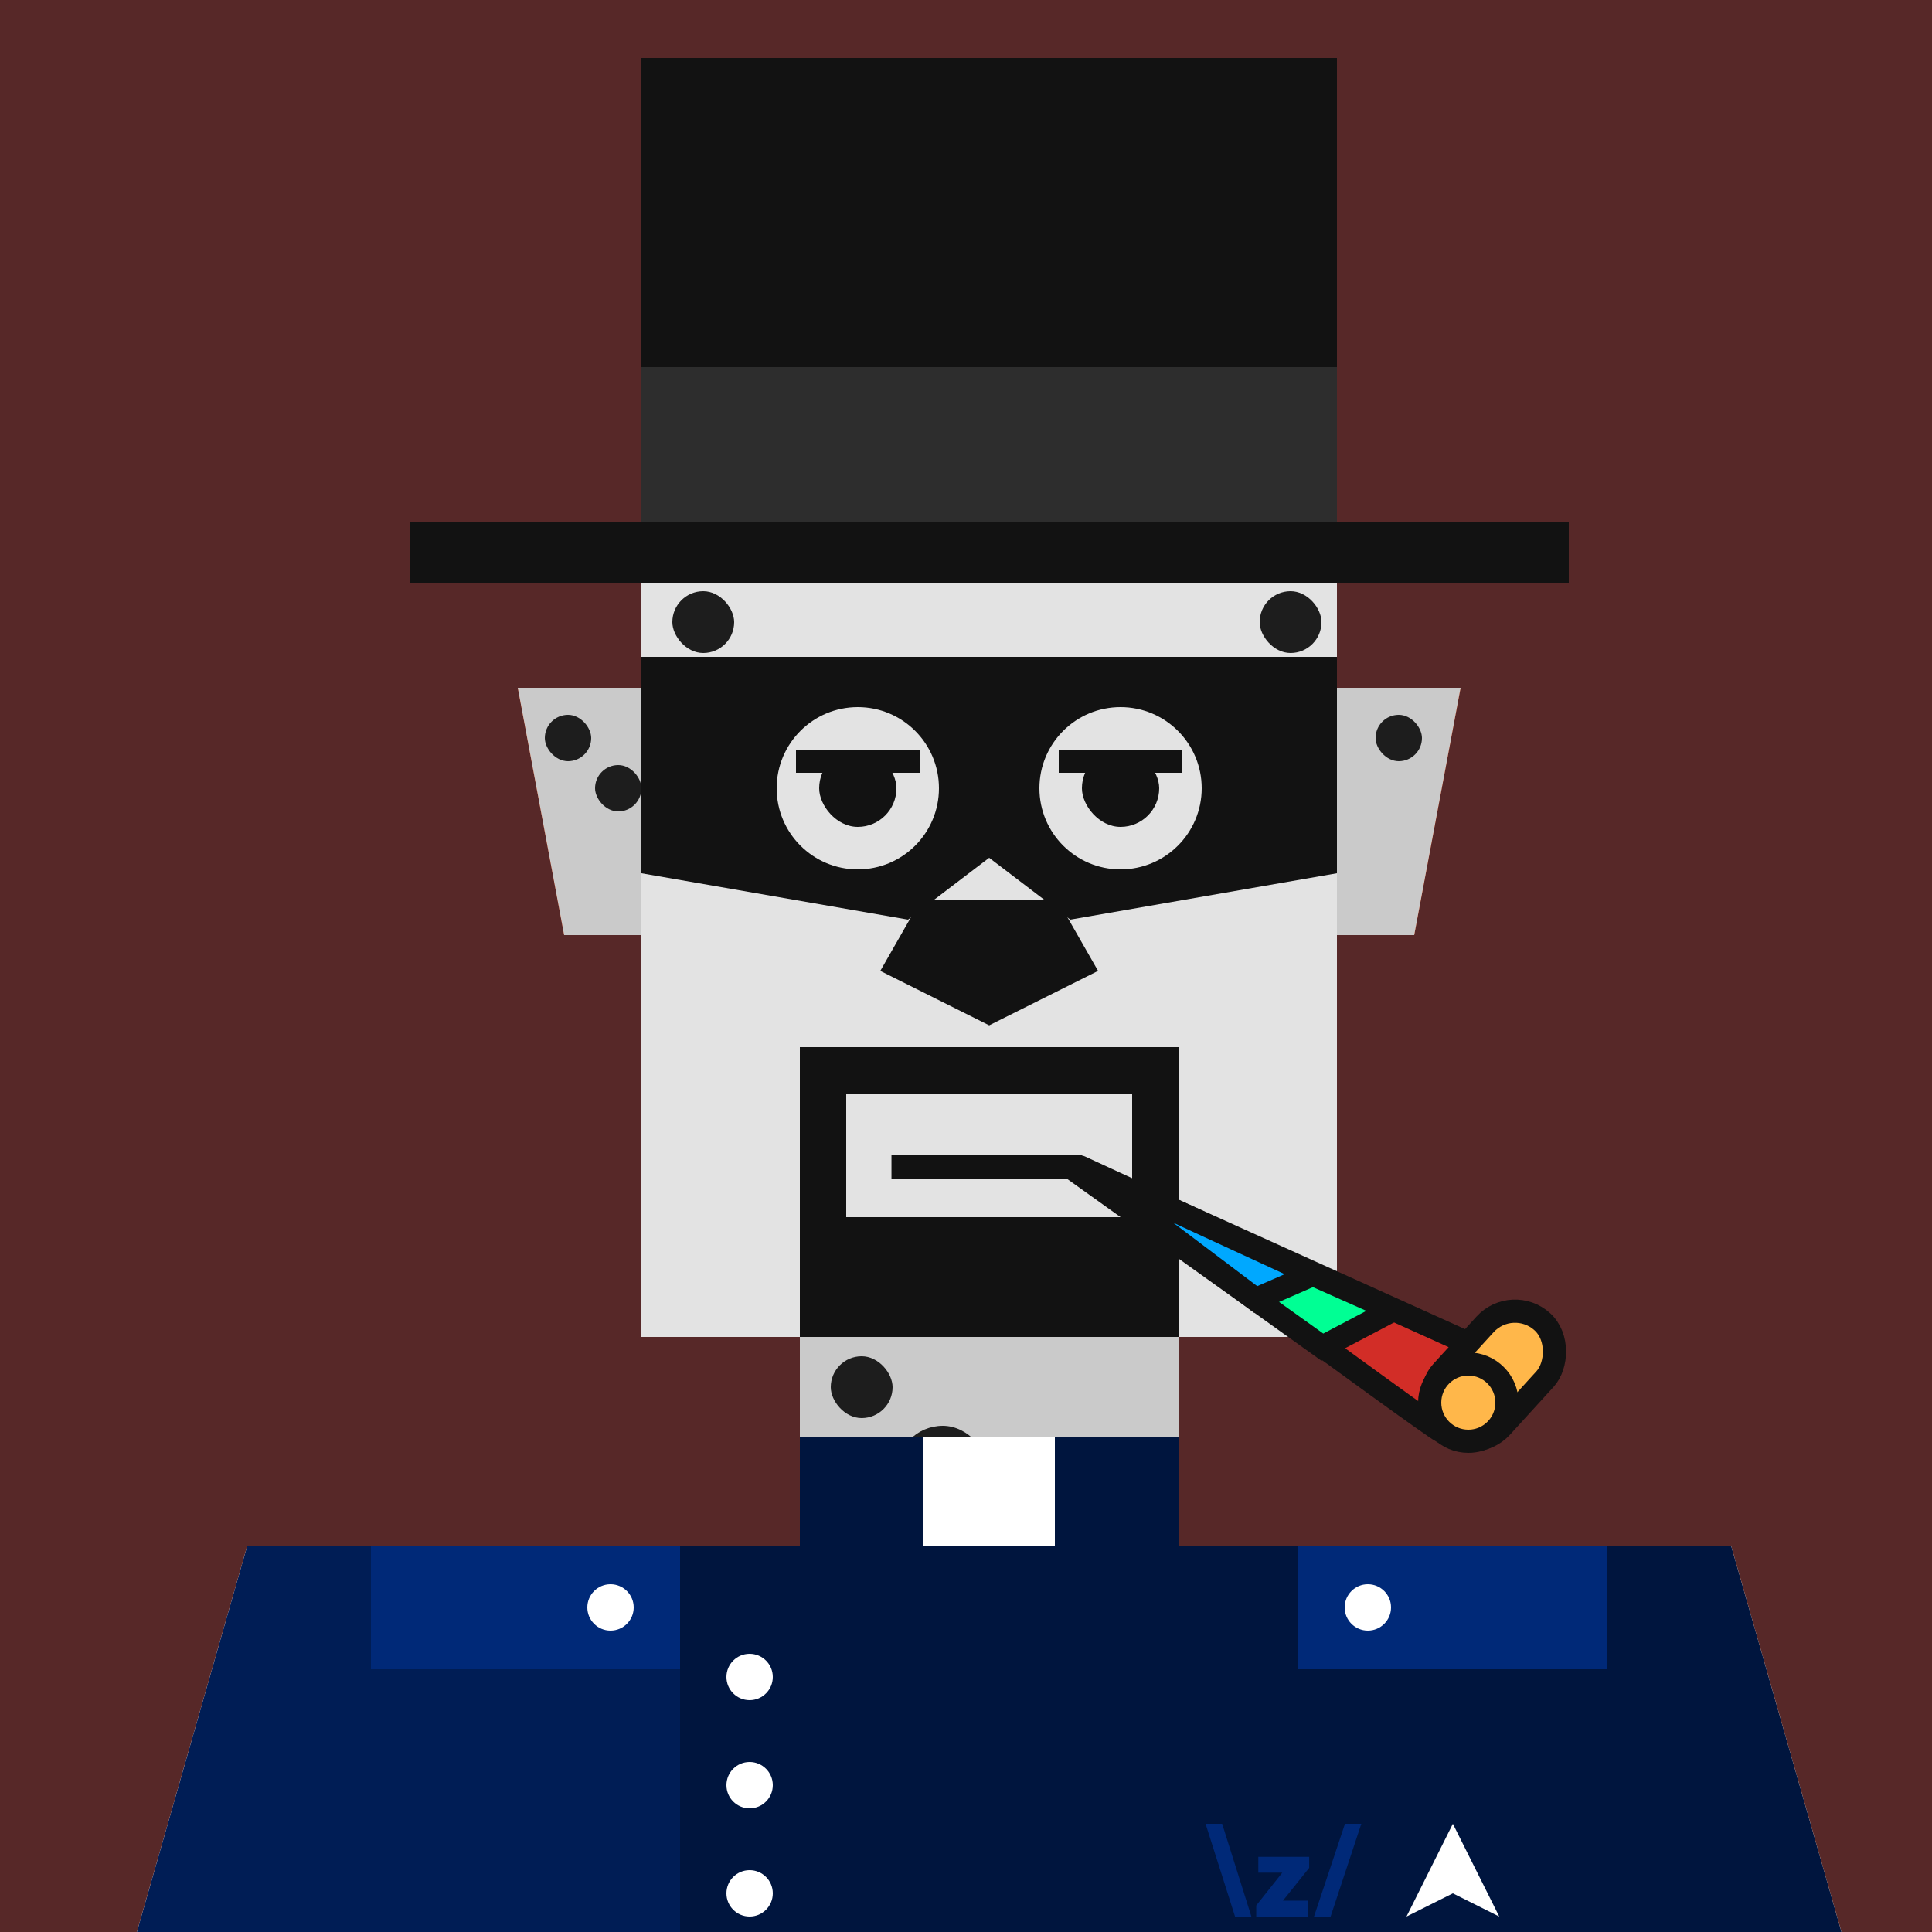 <svg xmlns="http://www.w3.org/2000/svg" viewBox="0 0 500 500"><rect x="0" y="0" width="500" height="500" fill="#333333" stroke="none"/><g id="layer1"><svg width="512" height="512" viewBox="0 0 512 512" fill="none" xmlns="http://www.w3.org/2000/svg">
<rect width="512" height="512" fill="#572828"/>
<path d="M134 178H167V242H146L134 178Z" fill="#E24713"/>
<path d="M378 178H345V242H366L378 178Z" fill="#E24713"/>
<rect x="207" y="346" width="98" height="54" fill="#E24713"/>
<path d="M64 400H448L480 512H32L64 400Z" fill="#F15824"/>
<rect x="166" y="106" width="180" height="240" fill="#F15824"/>
</svg>
</g><g id="layer2"><svg width="512" height="512" viewBox="0 0 512 512" fill="none" xmlns="http://www.w3.org/2000/svg">
<path d="M134 178H166V242H146L134 178Z" fill="#CACACA"/>
<path d="M378 178H346V242H366L378 178Z" fill="#CACACA"/>
<rect x="207" y="346" width="98" height="54" fill="#CACACA"/>
<path d="M64 400H448L480 512H32L64 400Z" fill="#E3E3E3"/>
<rect x="136" y="456" width="240" height="56" fill="white"/>
<rect x="166" y="106" width="180" height="240" fill="#E3E3E3"/>
<path d="M272 236H240L232 250L256 262L280 250L272 236Z" fill="#121212" stroke="#121212" stroke-width="6"/>
<rect x="79" y="455" width="16" height="16" rx="8" fill="#1D1D1D"/>
<rect x="100" y="484" width="16" height="16" rx="8" fill="#1D1D1D"/>
<rect x="139" y="424" width="16" height="16" rx="8" fill="#1D1D1D"/>
<rect x="215" y="351" width="16" height="16" rx="8" fill="#1D1D1D"/>
<rect x="326" y="153" width="16" height="16" rx="8" fill="#1D1D1D"/>
<rect x="174" y="153" width="16" height="16" rx="8" fill="#1D1D1D"/>
<rect x="277" y="113" width="16" height="16" rx="8" fill="#1D1D1D"/>
<rect x="310" y="413" width="16" height="16" rx="8" fill="#1D1D1D"/>
<rect x="410" y="455" width="16" height="16" rx="8" fill="#1D1D1D"/>
<rect x="448" y="484" width="16" height="16" rx="8" fill="#1D1D1D"/>
<rect x="79" y="409" width="24" height="24" rx="12" fill="#1D1D1D"/>
<rect x="414" y="412" width="24" height="24" rx="12" fill="#1D1D1D"/>
<rect x="197" y="415" width="24" height="24" rx="12" fill="#1D1D1D"/>
<rect x="232" y="369" width="24" height="24" rx="12" fill="#1D1D1D"/>
<rect x="174" y="115" width="24" height="24" rx="12" fill="#1D1D1D"/>
<rect x="285" y="378" width="12" height="12" rx="6" fill="#1D1D1D"/>
<rect x="326" y="115" width="12" height="12" rx="6" fill="#1D1D1D"/>
<rect x="231" y="115" width="12" height="12" rx="6" fill="#1D1D1D"/>
<rect x="141" y="185" width="12" height="12" rx="6" fill="#1D1D1D"/>
<rect x="154" y="198" width="12" height="12" rx="6" fill="#1D1D1D"/>
<rect x="356" y="185" width="12" height="12" rx="6" fill="#1D1D1D"/>
<rect x="256" y="431" width="12" height="12" rx="6" fill="#1D1D1D"/>
<rect x="390" y="488" width="12" height="12" rx="6" fill="#1D1D1D"/>
<rect x="364" y="431" width="12" height="12" rx="6" fill="#1D1D1D"/>
<rect x="52" y="492" width="12" height="12" rx="6" fill="#1D1D1D"/>
</svg>
</g><g id="layer3"><svg width="512" height="512" viewBox="0 0 512 512" fill="none" xmlns="http://www.w3.org/2000/svg">
<rect x="106" y="135" width="300" height="16" fill="#121212"/>
<rect x="166" y="95" width="180" height="40" fill="#2D2D2D"/>
<rect x="166" y="15" width="180" height="80" fill="#121212"/>
</svg>
</g><g id="layer4"><svg width="512" height="512" viewBox="0 0 512 512" fill="none" xmlns="http://www.w3.org/2000/svg">
<rect x="207" y="372" width="32" height="28" fill="#00153E"/>
<rect x="239" y="372" width="34" height="28" fill="white"/>
<rect x="273" y="372" width="32" height="28" fill="#00153E"/>
<path d="M64 400H176V512H32L64 400Z" fill="#001D55"/>
<path d="M176 400H448L480 512H176V400Z" fill="#00153E"/>
<path d="M376 490L388 496L376 472L364 496L376 490Z" fill="white"/>
<path d="M312 472L319.629 496H323.857L316.292 472H312ZM348.078 472L340.068 496H344.36L352.307 472H348.079H348.078ZM325.653 484.652H331.853L325.113 493.139V496H338.591V491.899H332.018L338.814 483.412V480.551H325.653V484.652Z" fill="#002978"/>
<rect x="96" y="400" width="80" height="32" fill="#002978"/>
<rect x="336" y="400" width="80" height="32" fill="#002978"/>
<circle cx="354" cy="416" r="6" fill="white"/>
<circle cx="158" cy="416" r="6" fill="white"/>
<circle cx="194" cy="462" r="6" fill="white"/>
<circle cx="194" cy="434" r="6" fill="white"/>
<circle cx="194" cy="490" r="6" fill="white"/>
</svg>
</g><g id="layer5"><svg width="512" height="512" viewBox="0 0 512 512" fill="none" xmlns="http://www.w3.org/2000/svg">
<path fill-rule="evenodd" clip-rule="evenodd" d="M207 346V271H305V346H256H207ZM219 283H293V315H219V283Z" fill="#121212"/>
</svg>
</g><g id="layer6"><svg width="512" height="512" viewBox="0 0 512 512" fill="none" xmlns="http://www.w3.org/2000/svg">
<path d="M230.711 302H280" stroke="#121212" stroke-width="6"/>
<path d="M279.001 302C279.001 302 367.883 367.5 373.191 370.5L385.191 349.999L279.001 302Z" fill="#D22D27" stroke="#121212" stroke-width="6"/>
<path d="M276.75 301.825L342.223 348.641L360.478 339.021L276.75 301.825Z" fill="#00FF94" stroke="#121212" stroke-width="6"/>
<path d="M279.5 302L324.971 336.304L339.801 329.835L279.5 302Z" fill="#00A8FF"/>
<path d="M324.971 336.304L323.164 338.699L324.564 339.755L326.171 339.054L324.971 336.304ZM279.5 302L280.757 299.276C279.366 298.634 277.713 299.144 276.926 300.459C276.139 301.774 276.47 303.472 277.693 304.395L279.5 302ZM339.801 329.835L341.001 332.584L347.127 329.912L341.059 327.111L339.801 329.835ZM326.778 333.909L281.307 299.605L277.693 304.395L323.164 338.699L326.778 333.909ZM278.243 304.724L338.544 332.558L341.059 327.111L280.757 299.276L278.243 304.724ZM326.171 339.054L341.001 332.584L338.602 327.085L323.772 333.554L326.171 339.054Z" fill="#121212"/>
<rect x="391.396" y="335" width="21" height="37.703" rx="10.5" transform="rotate(42.343 391.396 335)" fill="#FFB74A" stroke="#121212" stroke-width="6"/>
<path d="M390 363C390 366.701 387.989 369.933 385 371.662C383.529 372.513 381.821 373 380 373C374.477 373 370 368.523 370 363C370 357.477 374.477 353 380 353C385.523 353 390 357.477 390 363Z" fill="#FFB74A" stroke="#121212" stroke-width="6"/>
</svg>
</g><g id="layer7"><svg width="512" height="512" viewBox="0 0 512 512" fill="none" xmlns="http://www.w3.org/2000/svg">
    <rect x="212" y="194" width="20" height="20" rx="10" fill="#121212">
        <animate attributeName="rx" values="10;10;1;10;10;1;10;10" keyTimes="0;0.275;0.3;0.325;0.725;0.75;0.775;1" dur="4s" repeatCount="indefinite" />
    <animate attributeName="height" values="20;20;2;20;20;2;20;20" keyTimes="0;0.275;0.3;0.325;0.725;0.75;0.775;1" dur="4s" repeatCount="indefinite" />
    <animate attributeName="y" values="194;194;203;194;194;203;194;194" keyTimes="0;0.275;0.3;0.325;0.725;0.75;0.775;1" dur="4s" repeatCount="indefinite" />
    </rect>
    <rect x="280" y="194" width="20" height="20" rx="10" fill="#121212">
        <animate attributeName="rx" values="10;10;1;10;10;1;10;10;" keyTimes="0;0.275;0.3;0.325;0.725;0.75;0.775;1" dur="4s" repeatCount="indefinite" />
    <animate attributeName="height" values="20;20;2;20;20;2;20;20" keyTimes="0;0.275;0.3;0.325;0.725;0.75;0.775;1" dur="4s" repeatCount="indefinite" />
    <animate attributeName="y" values="194;194;203;194;194;203;194;194" keyTimes="0;0.275;0.3;0.325;0.725;0.75;0.775;1" dur="4s" repeatCount="indefinite" />
    </rect>
    <path d="M206 197H238" stroke="#121212" stroke-width="6"/>
    <path d="M274 197H306" stroke="#121212" stroke-width="6"/>
</svg>
</g><g id="layer8"><svg width="512" height="512" viewBox="0 0 512 512" fill="none" xmlns="http://www.w3.org/2000/svg">
<path fill-rule="evenodd" clip-rule="evenodd" d="M166 170H346V226L277 238L256 222L235 238L166 226V170ZM243 204C243 215.598 233.598 225 222 225C210.402 225 201 215.598 201 204C201 192.402 210.402 183 222 183C233.598 183 243 192.402 243 204ZM290 225C301.598 225 311 215.598 311 204C311 192.402 301.598 183 290 183C278.402 183 269 192.402 269 204C269 215.598 278.402 225 290 225Z" fill="#121212"/>
</svg>
</g></svg>